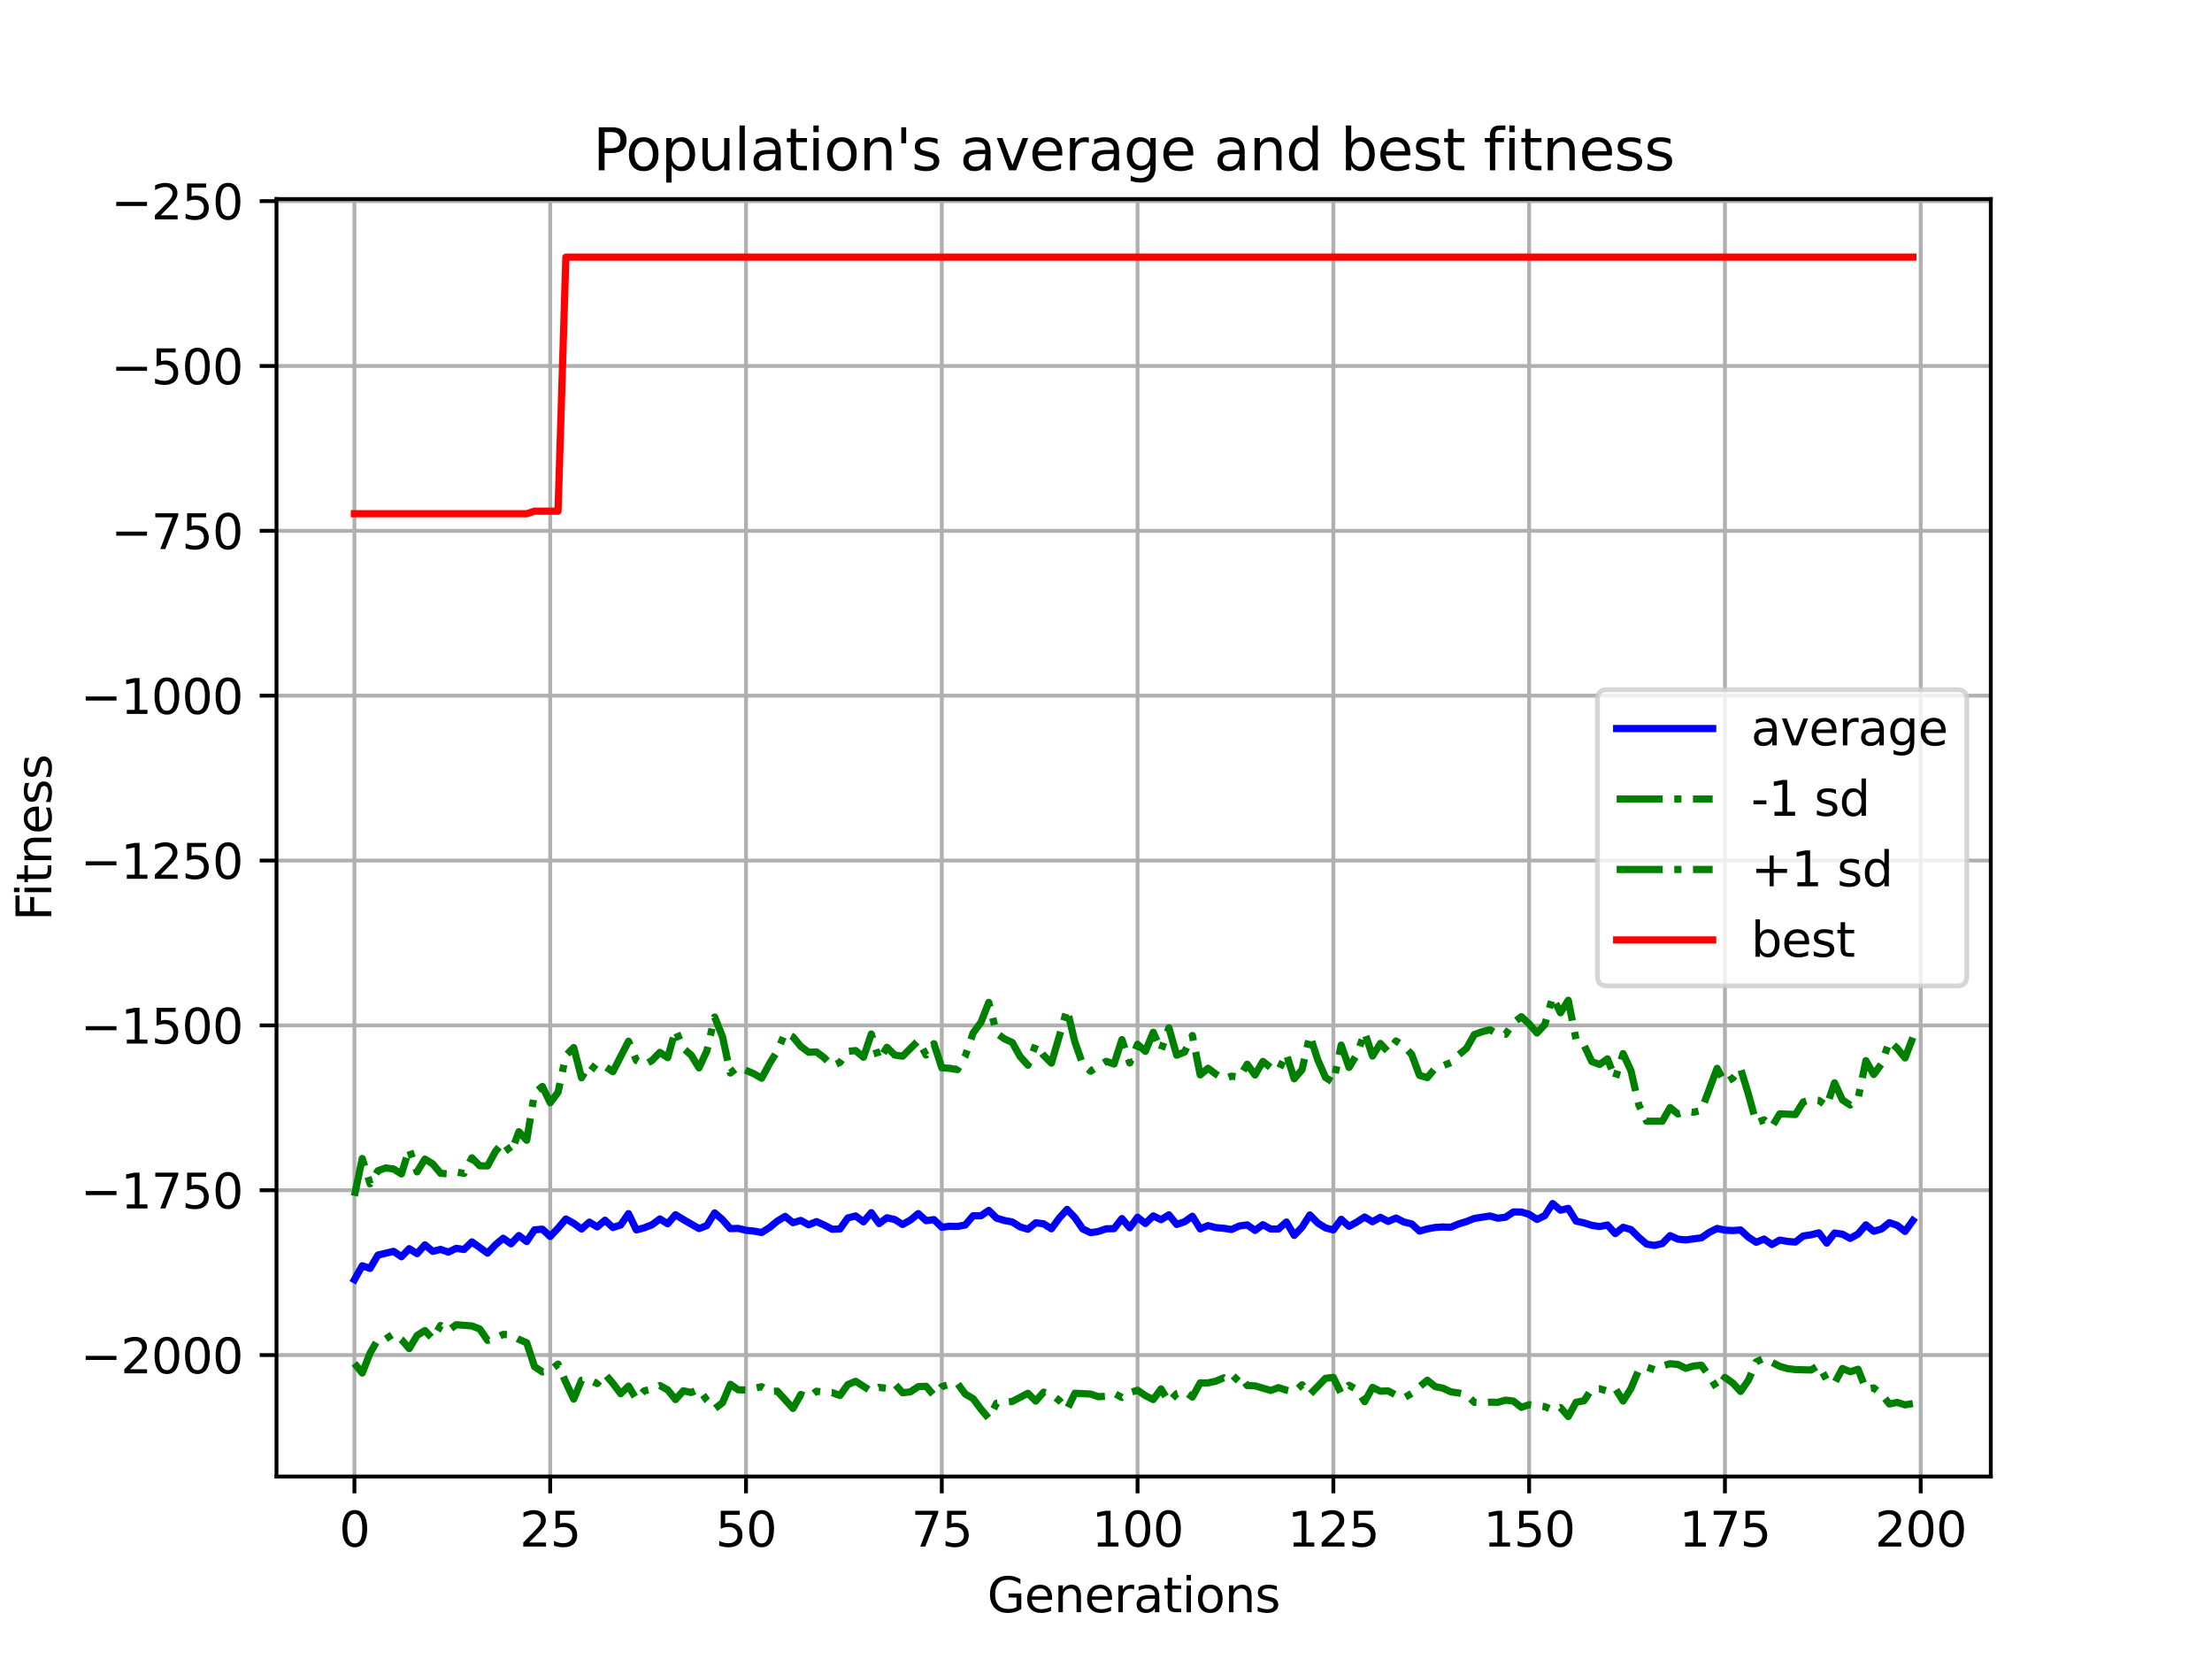 <?xml version="1.0" encoding="utf-8" standalone="no"?>
<!DOCTYPE svg PUBLIC "-//W3C//DTD SVG 1.1//EN"
  "http://www.w3.org/Graphics/SVG/1.1/DTD/svg11.dtd">
<svg xmlns:xlink="http://www.w3.org/1999/xlink" width="460.8pt" height="345.6pt" viewBox="0 0 460.8 345.6" xmlns="http://www.w3.org/2000/svg" version="1.1">
 <defs>
  <style type="text/css">*{stroke-linejoin: round; stroke-linecap: butt}</style>
 </defs>
 <g id="figure_1">
  <g id="patch_1">
   <path d="M 0 345.6 
L 460.8 345.6 
L 460.8 0 
L 0 0 
z
" style="fill: #ffffff"/>
  </g>
  <g id="axes_1">
   <g id="patch_2">
    <path d="M 57.6 307.584 
L 414.72 307.584 
L 414.72 41.472 
L 57.6 41.472 
z
" style="fill: #ffffff"/>
   </g>
   <g id="matplotlib.axis_1">
    <g id="xtick_1">
     <g id="line2d_1">
      <path d="M 73.833 307.584 
L 73.833 41.472 
" clip-path="url(#p71454cac2d)" style="fill: none; stroke: #b0b0b0; stroke-width: 0.8; stroke-linecap: square"/>
     </g>
     <g id="line2d_2">
      <defs>
       <path id="m814b3f5178" d="M 0 0 
L 0 3.5 
" style="stroke: #000000; stroke-width: 0.8"/>
      </defs>
      <g>
       <use xlink:href="#m814b3f5178" x="73.833" y="307.584" style="stroke: #000000; stroke-width: 0.8"/>
      </g>
     </g>
     <g id="text_1">
      <!-- 0 -->
      <g transform="translate(70.651 322.182) scale(0.1 -0.1)">
       <defs>
        <path id="DejaVuSans-30" d="M 2034 4250 
Q 1547 4250 1301 3770 
Q 1056 3291 1056 2328 
Q 1056 1369 1301 889 
Q 1547 409 2034 409 
Q 2525 409 2770 889 
Q 3016 1369 3016 2328 
Q 3016 3291 2770 3770 
Q 2525 4250 2034 4250 
z
M 2034 4750 
Q 2819 4750 3233 4129 
Q 3647 3509 3647 2328 
Q 3647 1150 3233 529 
Q 2819 -91 2034 -91 
Q 1250 -91 836 529 
Q 422 1150 422 2328 
Q 422 3509 836 4129 
Q 1250 4750 2034 4750 
z
" transform="scale(0.016)"/>
       </defs>
       <use xlink:href="#DejaVuSans-30"/>
      </g>
     </g>
    </g>
    <g id="xtick_2">
     <g id="line2d_3">
      <path d="M 114.618 307.584 
L 114.618 41.472 
" clip-path="url(#p71454cac2d)" style="fill: none; stroke: #b0b0b0; stroke-width: 0.8; stroke-linecap: square"/>
     </g>
     <g id="line2d_4">
      <g>
       <use xlink:href="#m814b3f5178" x="114.618" y="307.584" style="stroke: #000000; stroke-width: 0.8"/>
      </g>
     </g>
     <g id="text_2">
      <!-- 25 -->
      <g transform="translate(108.256 322.182) scale(0.1 -0.1)">
       <defs>
        <path id="DejaVuSans-32" d="M 1228 531 
L 3431 531 
L 3431 0 
L 469 0 
L 469 531 
Q 828 903 1448 1529 
Q 2069 2156 2228 2338 
Q 2531 2678 2651 2914 
Q 2772 3150 2772 3378 
Q 2772 3750 2511 3984 
Q 2250 4219 1831 4219 
Q 1534 4219 1204 4116 
Q 875 4013 500 3803 
L 500 4441 
Q 881 4594 1212 4672 
Q 1544 4750 1819 4750 
Q 2544 4750 2975 4387 
Q 3406 4025 3406 3419 
Q 3406 3131 3298 2873 
Q 3191 2616 2906 2266 
Q 2828 2175 2409 1742 
Q 1991 1309 1228 531 
z
" transform="scale(0.016)"/>
        <path id="DejaVuSans-35" d="M 691 4666 
L 3169 4666 
L 3169 4134 
L 1269 4134 
L 1269 2991 
Q 1406 3038 1543 3061 
Q 1681 3084 1819 3084 
Q 2600 3084 3056 2656 
Q 3513 2228 3513 1497 
Q 3513 744 3044 326 
Q 2575 -91 1722 -91 
Q 1428 -91 1123 -41 
Q 819 9 494 109 
L 494 744 
Q 775 591 1075 516 
Q 1375 441 1709 441 
Q 2250 441 2565 725 
Q 2881 1009 2881 1497 
Q 2881 1984 2565 2268 
Q 2250 2553 1709 2553 
Q 1456 2553 1204 2497 
Q 953 2441 691 2322 
L 691 4666 
z
" transform="scale(0.016)"/>
       </defs>
       <use xlink:href="#DejaVuSans-32"/>
       <use xlink:href="#DejaVuSans-35" x="63.623"/>
      </g>
     </g>
    </g>
    <g id="xtick_3">
     <g id="line2d_5">
      <path d="M 155.404 307.584 
L 155.404 41.472 
" clip-path="url(#p71454cac2d)" style="fill: none; stroke: #b0b0b0; stroke-width: 0.8; stroke-linecap: square"/>
     </g>
     <g id="line2d_6">
      <g>
       <use xlink:href="#m814b3f5178" x="155.404" y="307.584" style="stroke: #000000; stroke-width: 0.8"/>
      </g>
     </g>
     <g id="text_3">
      <!-- 50 -->
      <g transform="translate(149.042 322.182) scale(0.1 -0.1)">
       <use xlink:href="#DejaVuSans-35"/>
       <use xlink:href="#DejaVuSans-30" x="63.623"/>
      </g>
     </g>
    </g>
    <g id="xtick_4">
     <g id="line2d_7">
      <path d="M 196.19 307.584 
L 196.19 41.472 
" clip-path="url(#p71454cac2d)" style="fill: none; stroke: #b0b0b0; stroke-width: 0.8; stroke-linecap: square"/>
     </g>
     <g id="line2d_8">
      <g>
       <use xlink:href="#m814b3f5178" x="196.19" y="307.584" style="stroke: #000000; stroke-width: 0.8"/>
      </g>
     </g>
     <g id="text_4">
      <!-- 75 -->
      <g transform="translate(189.827 322.182) scale(0.1 -0.1)">
       <defs>
        <path id="DejaVuSans-37" d="M 525 4666 
L 3525 4666 
L 3525 4397 
L 1831 0 
L 1172 0 
L 2766 4134 
L 525 4134 
L 525 4666 
z
" transform="scale(0.016)"/>
       </defs>
       <use xlink:href="#DejaVuSans-37"/>
       <use xlink:href="#DejaVuSans-35" x="63.623"/>
      </g>
     </g>
    </g>
    <g id="xtick_5">
     <g id="line2d_9">
      <path d="M 236.976 307.584 
L 236.976 41.472 
" clip-path="url(#p71454cac2d)" style="fill: none; stroke: #b0b0b0; stroke-width: 0.8; stroke-linecap: square"/>
     </g>
     <g id="line2d_10">
      <g>
       <use xlink:href="#m814b3f5178" x="236.976" y="307.584" style="stroke: #000000; stroke-width: 0.8"/>
      </g>
     </g>
     <g id="text_5">
      <!-- 100 -->
      <g transform="translate(227.432 322.182) scale(0.1 -0.1)">
       <defs>
        <path id="DejaVuSans-31" d="M 794 531 
L 1825 531 
L 1825 4091 
L 703 3866 
L 703 4441 
L 1819 4666 
L 2450 4666 
L 2450 531 
L 3481 531 
L 3481 0 
L 794 0 
L 794 531 
z
" transform="scale(0.016)"/>
       </defs>
       <use xlink:href="#DejaVuSans-31"/>
       <use xlink:href="#DejaVuSans-30" x="63.623"/>
       <use xlink:href="#DejaVuSans-30" x="127.246"/>
      </g>
     </g>
    </g>
    <g id="xtick_6">
     <g id="line2d_11">
      <path d="M 277.761 307.584 
L 277.761 41.472 
" clip-path="url(#p71454cac2d)" style="fill: none; stroke: #b0b0b0; stroke-width: 0.8; stroke-linecap: square"/>
     </g>
     <g id="line2d_12">
      <g>
       <use xlink:href="#m814b3f5178" x="277.761" y="307.584" style="stroke: #000000; stroke-width: 0.8"/>
      </g>
     </g>
     <g id="text_6">
      <!-- 125 -->
      <g transform="translate(268.218 322.182) scale(0.1 -0.1)">
       <use xlink:href="#DejaVuSans-31"/>
       <use xlink:href="#DejaVuSans-32" x="63.623"/>
       <use xlink:href="#DejaVuSans-35" x="127.246"/>
      </g>
     </g>
    </g>
    <g id="xtick_7">
     <g id="line2d_13">
      <path d="M 318.547 307.584 
L 318.547 41.472 
" clip-path="url(#p71454cac2d)" style="fill: none; stroke: #b0b0b0; stroke-width: 0.8; stroke-linecap: square"/>
     </g>
     <g id="line2d_14">
      <g>
       <use xlink:href="#m814b3f5178" x="318.547" y="307.584" style="stroke: #000000; stroke-width: 0.8"/>
      </g>
     </g>
     <g id="text_7">
      <!-- 150 -->
      <g transform="translate(309.003 322.182) scale(0.1 -0.1)">
       <use xlink:href="#DejaVuSans-31"/>
       <use xlink:href="#DejaVuSans-35" x="63.623"/>
       <use xlink:href="#DejaVuSans-30" x="127.246"/>
      </g>
     </g>
    </g>
    <g id="xtick_8">
     <g id="line2d_15">
      <path d="M 359.333 307.584 
L 359.333 41.472 
" clip-path="url(#p71454cac2d)" style="fill: none; stroke: #b0b0b0; stroke-width: 0.8; stroke-linecap: square"/>
     </g>
     <g id="line2d_16">
      <g>
       <use xlink:href="#m814b3f5178" x="359.333" y="307.584" style="stroke: #000000; stroke-width: 0.8"/>
      </g>
     </g>
     <g id="text_8">
      <!-- 175 -->
      <g transform="translate(349.789 322.182) scale(0.1 -0.1)">
       <use xlink:href="#DejaVuSans-31"/>
       <use xlink:href="#DejaVuSans-37" x="63.623"/>
       <use xlink:href="#DejaVuSans-35" x="127.246"/>
      </g>
     </g>
    </g>
    <g id="xtick_9">
     <g id="line2d_17">
      <path d="M 400.119 307.584 
L 400.119 41.472 
" clip-path="url(#p71454cac2d)" style="fill: none; stroke: #b0b0b0; stroke-width: 0.8; stroke-linecap: square"/>
     </g>
     <g id="line2d_18">
      <g>
       <use xlink:href="#m814b3f5178" x="400.119" y="307.584" style="stroke: #000000; stroke-width: 0.8"/>
      </g>
     </g>
     <g id="text_9">
      <!-- 200 -->
      <g transform="translate(390.575 322.182) scale(0.1 -0.1)">
       <use xlink:href="#DejaVuSans-32"/>
       <use xlink:href="#DejaVuSans-30" x="63.623"/>
       <use xlink:href="#DejaVuSans-30" x="127.246"/>
      </g>
     </g>
    </g>
    <g id="text_10">
     <!-- Generations -->
     <g transform="translate(205.662 335.861) scale(0.1 -0.1)">
      <defs>
       <path id="DejaVuSans-47" d="M 3809 666 
L 3809 1919 
L 2778 1919 
L 2778 2438 
L 4434 2438 
L 4434 434 
Q 4069 175 3628 42 
Q 3188 -91 2688 -91 
Q 1594 -91 976 548 
Q 359 1188 359 2328 
Q 359 3472 976 4111 
Q 1594 4750 2688 4750 
Q 3144 4750 3555 4637 
Q 3966 4525 4313 4306 
L 4313 3634 
Q 3963 3931 3569 4081 
Q 3175 4231 2741 4231 
Q 1884 4231 1454 3753 
Q 1025 3275 1025 2328 
Q 1025 1384 1454 906 
Q 1884 428 2741 428 
Q 3075 428 3337 486 
Q 3600 544 3809 666 
z
" transform="scale(0.016)"/>
       <path id="DejaVuSans-65" d="M 3597 1894 
L 3597 1613 
L 953 1613 
Q 991 1019 1311 708 
Q 1631 397 2203 397 
Q 2534 397 2845 478 
Q 3156 559 3463 722 
L 3463 178 
Q 3153 47 2828 -22 
Q 2503 -91 2169 -91 
Q 1331 -91 842 396 
Q 353 884 353 1716 
Q 353 2575 817 3079 
Q 1281 3584 2069 3584 
Q 2775 3584 3186 3129 
Q 3597 2675 3597 1894 
z
M 3022 2063 
Q 3016 2534 2758 2815 
Q 2500 3097 2075 3097 
Q 1594 3097 1305 2825 
Q 1016 2553 972 2059 
L 3022 2063 
z
" transform="scale(0.016)"/>
       <path id="DejaVuSans-6e" d="M 3513 2113 
L 3513 0 
L 2938 0 
L 2938 2094 
Q 2938 2591 2744 2837 
Q 2550 3084 2163 3084 
Q 1697 3084 1428 2787 
Q 1159 2491 1159 1978 
L 1159 0 
L 581 0 
L 581 3500 
L 1159 3500 
L 1159 2956 
Q 1366 3272 1645 3428 
Q 1925 3584 2291 3584 
Q 2894 3584 3203 3211 
Q 3513 2838 3513 2113 
z
" transform="scale(0.016)"/>
       <path id="DejaVuSans-72" d="M 2631 2963 
Q 2534 3019 2420 3045 
Q 2306 3072 2169 3072 
Q 1681 3072 1420 2755 
Q 1159 2438 1159 1844 
L 1159 0 
L 581 0 
L 581 3500 
L 1159 3500 
L 1159 2956 
Q 1341 3275 1631 3429 
Q 1922 3584 2338 3584 
Q 2397 3584 2469 3576 
Q 2541 3569 2628 3553 
L 2631 2963 
z
" transform="scale(0.016)"/>
       <path id="DejaVuSans-61" d="M 2194 1759 
Q 1497 1759 1228 1600 
Q 959 1441 959 1056 
Q 959 750 1161 570 
Q 1363 391 1709 391 
Q 2188 391 2477 730 
Q 2766 1069 2766 1631 
L 2766 1759 
L 2194 1759 
z
M 3341 1997 
L 3341 0 
L 2766 0 
L 2766 531 
Q 2569 213 2275 61 
Q 1981 -91 1556 -91 
Q 1019 -91 701 211 
Q 384 513 384 1019 
Q 384 1609 779 1909 
Q 1175 2209 1959 2209 
L 2766 2209 
L 2766 2266 
Q 2766 2663 2505 2880 
Q 2244 3097 1772 3097 
Q 1472 3097 1187 3025 
Q 903 2953 641 2809 
L 641 3341 
Q 956 3463 1253 3523 
Q 1550 3584 1831 3584 
Q 2591 3584 2966 3190 
Q 3341 2797 3341 1997 
z
" transform="scale(0.016)"/>
       <path id="DejaVuSans-74" d="M 1172 4494 
L 1172 3500 
L 2356 3500 
L 2356 3053 
L 1172 3053 
L 1172 1153 
Q 1172 725 1289 603 
Q 1406 481 1766 481 
L 2356 481 
L 2356 0 
L 1766 0 
Q 1100 0 847 248 
Q 594 497 594 1153 
L 594 3053 
L 172 3053 
L 172 3500 
L 594 3500 
L 594 4494 
L 1172 4494 
z
" transform="scale(0.016)"/>
       <path id="DejaVuSans-69" d="M 603 3500 
L 1178 3500 
L 1178 0 
L 603 0 
L 603 3500 
z
M 603 4863 
L 1178 4863 
L 1178 4134 
L 603 4134 
L 603 4863 
z
" transform="scale(0.016)"/>
       <path id="DejaVuSans-6f" d="M 1959 3097 
Q 1497 3097 1228 2736 
Q 959 2375 959 1747 
Q 959 1119 1226 758 
Q 1494 397 1959 397 
Q 2419 397 2687 759 
Q 2956 1122 2956 1747 
Q 2956 2369 2687 2733 
Q 2419 3097 1959 3097 
z
M 1959 3584 
Q 2709 3584 3137 3096 
Q 3566 2609 3566 1747 
Q 3566 888 3137 398 
Q 2709 -91 1959 -91 
Q 1206 -91 779 398 
Q 353 888 353 1747 
Q 353 2609 779 3096 
Q 1206 3584 1959 3584 
z
" transform="scale(0.016)"/>
       <path id="DejaVuSans-73" d="M 2834 3397 
L 2834 2853 
Q 2591 2978 2328 3040 
Q 2066 3103 1784 3103 
Q 1356 3103 1142 2972 
Q 928 2841 928 2578 
Q 928 2378 1081 2264 
Q 1234 2150 1697 2047 
L 1894 2003 
Q 2506 1872 2764 1633 
Q 3022 1394 3022 966 
Q 3022 478 2636 193 
Q 2250 -91 1575 -91 
Q 1294 -91 989 -36 
Q 684 19 347 128 
L 347 722 
Q 666 556 975 473 
Q 1284 391 1588 391 
Q 1994 391 2212 530 
Q 2431 669 2431 922 
Q 2431 1156 2273 1281 
Q 2116 1406 1581 1522 
L 1381 1569 
Q 847 1681 609 1914 
Q 372 2147 372 2553 
Q 372 3047 722 3315 
Q 1072 3584 1716 3584 
Q 2034 3584 2315 3537 
Q 2597 3491 2834 3397 
z
" transform="scale(0.016)"/>
      </defs>
      <use xlink:href="#DejaVuSans-47"/>
      <use xlink:href="#DejaVuSans-65" x="77.49"/>
      <use xlink:href="#DejaVuSans-6e" x="139.014"/>
      <use xlink:href="#DejaVuSans-65" x="202.393"/>
      <use xlink:href="#DejaVuSans-72" x="263.916"/>
      <use xlink:href="#DejaVuSans-61" x="305.029"/>
      <use xlink:href="#DejaVuSans-74" x="366.309"/>
      <use xlink:href="#DejaVuSans-69" x="405.518"/>
      <use xlink:href="#DejaVuSans-6f" x="433.301"/>
      <use xlink:href="#DejaVuSans-6e" x="494.482"/>
      <use xlink:href="#DejaVuSans-73" x="557.861"/>
     </g>
    </g>
   </g>
   <g id="matplotlib.axis_2">
    <g id="ytick_1">
     <g id="line2d_19">
      <path d="M 57.6 282.29 
L 414.72 282.29 
" clip-path="url(#p71454cac2d)" style="fill: none; stroke: #b0b0b0; stroke-width: 0.8; stroke-linecap: square"/>
     </g>
     <g id="line2d_20">
      <defs>
       <path id="mc236a558fb" d="M 0 0 
L -3.5 0 
" style="stroke: #000000; stroke-width: 0.8"/>
      </defs>
      <g>
       <use xlink:href="#mc236a558fb" x="57.6" y="282.29" style="stroke: #000000; stroke-width: 0.8"/>
      </g>
     </g>
     <g id="text_11">
      <!-- −2000 -->
      <g transform="translate(16.77 286.089) scale(0.1 -0.1)">
       <defs>
        <path id="DejaVuSans-2212" d="M 678 2272 
L 4684 2272 
L 4684 1741 
L 678 1741 
L 678 2272 
z
" transform="scale(0.016)"/>
       </defs>
       <use xlink:href="#DejaVuSans-2212"/>
       <use xlink:href="#DejaVuSans-32" x="83.789"/>
       <use xlink:href="#DejaVuSans-30" x="147.412"/>
       <use xlink:href="#DejaVuSans-30" x="211.035"/>
       <use xlink:href="#DejaVuSans-30" x="274.658"/>
      </g>
     </g>
    </g>
    <g id="ytick_2">
     <g id="line2d_21">
      <path d="M 57.6 247.948 
L 414.72 247.948 
" clip-path="url(#p71454cac2d)" style="fill: none; stroke: #b0b0b0; stroke-width: 0.8; stroke-linecap: square"/>
     </g>
     <g id="line2d_22">
      <g>
       <use xlink:href="#mc236a558fb" x="57.6" y="247.948" style="stroke: #000000; stroke-width: 0.8"/>
      </g>
     </g>
     <g id="text_12">
      <!-- −1750 -->
      <g transform="translate(16.77 251.747) scale(0.1 -0.1)">
       <use xlink:href="#DejaVuSans-2212"/>
       <use xlink:href="#DejaVuSans-31" x="83.789"/>
       <use xlink:href="#DejaVuSans-37" x="147.412"/>
       <use xlink:href="#DejaVuSans-35" x="211.035"/>
       <use xlink:href="#DejaVuSans-30" x="274.658"/>
      </g>
     </g>
    </g>
    <g id="ytick_3">
     <g id="line2d_23">
      <path d="M 57.6 213.606 
L 414.72 213.606 
" clip-path="url(#p71454cac2d)" style="fill: none; stroke: #b0b0b0; stroke-width: 0.8; stroke-linecap: square"/>
     </g>
     <g id="line2d_24">
      <g>
       <use xlink:href="#mc236a558fb" x="57.6" y="213.606" style="stroke: #000000; stroke-width: 0.8"/>
      </g>
     </g>
     <g id="text_13">
      <!-- −1500 -->
      <g transform="translate(16.77 217.405) scale(0.1 -0.1)">
       <use xlink:href="#DejaVuSans-2212"/>
       <use xlink:href="#DejaVuSans-31" x="83.789"/>
       <use xlink:href="#DejaVuSans-35" x="147.412"/>
       <use xlink:href="#DejaVuSans-30" x="211.035"/>
       <use xlink:href="#DejaVuSans-30" x="274.658"/>
      </g>
     </g>
    </g>
    <g id="ytick_4">
     <g id="line2d_25">
      <path d="M 57.6 179.264 
L 414.72 179.264 
" clip-path="url(#p71454cac2d)" style="fill: none; stroke: #b0b0b0; stroke-width: 0.8; stroke-linecap: square"/>
     </g>
     <g id="line2d_26">
      <g>
       <use xlink:href="#mc236a558fb" x="57.6" y="179.264" style="stroke: #000000; stroke-width: 0.8"/>
      </g>
     </g>
     <g id="text_14">
      <!-- −1250 -->
      <g transform="translate(16.77 183.063) scale(0.1 -0.1)">
       <use xlink:href="#DejaVuSans-2212"/>
       <use xlink:href="#DejaVuSans-31" x="83.789"/>
       <use xlink:href="#DejaVuSans-32" x="147.412"/>
       <use xlink:href="#DejaVuSans-35" x="211.035"/>
       <use xlink:href="#DejaVuSans-30" x="274.658"/>
      </g>
     </g>
    </g>
    <g id="ytick_5">
     <g id="line2d_27">
      <path d="M 57.6 144.922 
L 414.72 144.922 
" clip-path="url(#p71454cac2d)" style="fill: none; stroke: #b0b0b0; stroke-width: 0.8; stroke-linecap: square"/>
     </g>
     <g id="line2d_28">
      <g>
       <use xlink:href="#mc236a558fb" x="57.6" y="144.922" style="stroke: #000000; stroke-width: 0.8"/>
      </g>
     </g>
     <g id="text_15">
      <!-- −1000 -->
      <g transform="translate(16.77 148.721) scale(0.1 -0.1)">
       <use xlink:href="#DejaVuSans-2212"/>
       <use xlink:href="#DejaVuSans-31" x="83.789"/>
       <use xlink:href="#DejaVuSans-30" x="147.412"/>
       <use xlink:href="#DejaVuSans-30" x="211.035"/>
       <use xlink:href="#DejaVuSans-30" x="274.658"/>
      </g>
     </g>
    </g>
    <g id="ytick_6">
     <g id="line2d_29">
      <path d="M 57.6 110.58 
L 414.72 110.58 
" clip-path="url(#p71454cac2d)" style="fill: none; stroke: #b0b0b0; stroke-width: 0.8; stroke-linecap: square"/>
     </g>
     <g id="line2d_30">
      <g>
       <use xlink:href="#mc236a558fb" x="57.6" y="110.58" style="stroke: #000000; stroke-width: 0.8"/>
      </g>
     </g>
     <g id="text_16">
      <!-- −750 -->
      <g transform="translate(23.133 114.379) scale(0.1 -0.1)">
       <use xlink:href="#DejaVuSans-2212"/>
       <use xlink:href="#DejaVuSans-37" x="83.789"/>
       <use xlink:href="#DejaVuSans-35" x="147.412"/>
       <use xlink:href="#DejaVuSans-30" x="211.035"/>
      </g>
     </g>
    </g>
    <g id="ytick_7">
     <g id="line2d_31">
      <path d="M 57.6 76.238 
L 414.72 76.238 
" clip-path="url(#p71454cac2d)" style="fill: none; stroke: #b0b0b0; stroke-width: 0.8; stroke-linecap: square"/>
     </g>
     <g id="line2d_32">
      <g>
       <use xlink:href="#mc236a558fb" x="57.6" y="76.238" style="stroke: #000000; stroke-width: 0.8"/>
      </g>
     </g>
     <g id="text_17">
      <!-- −500 -->
      <g transform="translate(23.133 80.037) scale(0.1 -0.1)">
       <use xlink:href="#DejaVuSans-2212"/>
       <use xlink:href="#DejaVuSans-35" x="83.789"/>
       <use xlink:href="#DejaVuSans-30" x="147.412"/>
       <use xlink:href="#DejaVuSans-30" x="211.035"/>
      </g>
     </g>
    </g>
    <g id="ytick_8">
     <g id="line2d_33">
      <path d="M 57.6 41.896 
L 414.72 41.896 
" clip-path="url(#p71454cac2d)" style="fill: none; stroke: #b0b0b0; stroke-width: 0.8; stroke-linecap: square"/>
     </g>
     <g id="line2d_34">
      <g>
       <use xlink:href="#mc236a558fb" x="57.6" y="41.896" style="stroke: #000000; stroke-width: 0.8"/>
      </g>
     </g>
     <g id="text_18">
      <!-- −250 -->
      <g transform="translate(23.133 45.695) scale(0.1 -0.1)">
       <use xlink:href="#DejaVuSans-2212"/>
       <use xlink:href="#DejaVuSans-32" x="83.789"/>
       <use xlink:href="#DejaVuSans-35" x="147.412"/>
       <use xlink:href="#DejaVuSans-30" x="211.035"/>
      </g>
     </g>
    </g>
    <g id="text_19">
     <!-- Fitness -->
     <g transform="translate(10.691 191.845) rotate(-90) scale(0.1 -0.1)">
      <defs>
       <path id="DejaVuSans-46" d="M 628 4666 
L 3309 4666 
L 3309 4134 
L 1259 4134 
L 1259 2759 
L 3109 2759 
L 3109 2228 
L 1259 2228 
L 1259 0 
L 628 0 
L 628 4666 
z
" transform="scale(0.016)"/>
      </defs>
      <use xlink:href="#DejaVuSans-46"/>
      <use xlink:href="#DejaVuSans-69" x="50.27"/>
      <use xlink:href="#DejaVuSans-74" x="78.053"/>
      <use xlink:href="#DejaVuSans-6e" x="117.262"/>
      <use xlink:href="#DejaVuSans-65" x="180.641"/>
      <use xlink:href="#DejaVuSans-73" x="242.164"/>
      <use xlink:href="#DejaVuSans-73" x="294.264"/>
     </g>
    </g>
   </g>
   <g id="line2d_35">
    <path d="M 73.833 266.575 
L 75.464 263.685 
L 77.096 264.234 
L 78.727 261.454 
L 81.99 260.678 
L 83.621 261.798 
L 85.253 260.121 
L 86.884 261.161 
L 88.516 259.318 
L 90.147 260.681 
L 91.778 260.272 
L 93.41 260.838 
L 95.041 260.051 
L 96.673 260.294 
L 98.304 258.705 
L 101.567 261.051 
L 103.198 259.33 
L 104.83 257.945 
L 106.461 259.111 
L 108.093 257.384 
L 109.724 258.63 
L 111.356 256.196 
L 112.987 256.063 
L 114.618 257.586 
L 116.25 255.858 
L 117.881 253.936 
L 119.513 254.842 
L 121.144 256.031 
L 122.776 254.59 
L 124.407 255.586 
L 126.038 254.197 
L 127.67 255.713 
L 129.301 255.183 
L 130.933 252.821 
L 132.564 256.208 
L 134.196 255.78 
L 135.827 255.145 
L 137.458 253.926 
L 139.09 254.932 
L 140.721 253.048 
L 142.353 254.059 
L 145.616 255.933 
L 147.247 255.304 
L 148.879 252.667 
L 150.51 254.091 
L 152.141 255.95 
L 153.773 255.897 
L 155.404 256.292 
L 157.036 256.457 
L 158.667 256.748 
L 160.299 255.729 
L 161.93 254.379 
L 163.561 253.404 
L 165.193 254.707 
L 166.824 254.239 
L 168.456 255.157 
L 170.087 254.475 
L 171.719 255.207 
L 173.35 256.077 
L 174.981 256.014 
L 176.613 253.726 
L 178.244 253.302 
L 179.876 254.53 
L 181.507 252.622 
L 183.139 254.894 
L 184.77 253.686 
L 186.401 254.049 
L 188.033 255.083 
L 189.664 254.152 
L 191.296 252.812 
L 192.927 254.289 
L 194.559 254.065 
L 196.19 255.659 
L 197.821 255.458 
L 199.453 255.5 
L 201.084 255.184 
L 202.716 253.269 
L 204.347 253.264 
L 205.979 252.15 
L 207.61 253.77 
L 209.241 254.252 
L 210.873 254.553 
L 212.504 255.589 
L 214.136 256.075 
L 215.767 254.73 
L 217.399 254.935 
L 219.03 255.981 
L 220.661 253.747 
L 222.293 251.936 
L 223.924 253.66 
L 225.556 256.012 
L 227.187 256.78 
L 228.819 256.537 
L 230.45 255.977 
L 232.081 255.949 
L 233.713 253.846 
L 235.344 255.772 
L 236.976 253.573 
L 238.607 254.88 
L 240.239 253.296 
L 241.87 254.084 
L 243.501 253.081 
L 245.133 255.072 
L 246.764 254.518 
L 248.396 253.366 
L 250.027 256 
L 251.659 255.308 
L 253.29 255.739 
L 254.921 255.871 
L 256.553 256.127 
L 258.184 255.394 
L 259.816 255.165 
L 261.447 256.318 
L 263.079 255.126 
L 264.71 256.028 
L 266.341 256.015 
L 267.973 254.563 
L 269.604 257.349 
L 271.236 255.653 
L 272.867 253.092 
L 274.499 254.77 
L 276.13 255.79 
L 277.761 256.22 
L 279.393 254.006 
L 281.024 255.472 
L 282.656 254.576 
L 284.287 253.524 
L 285.919 254.511 
L 287.55 253.593 
L 289.181 254.443 
L 290.813 253.739 
L 292.444 254.568 
L 294.076 254.959 
L 295.707 256.457 
L 297.339 256.004 
L 298.97 255.698 
L 300.601 255.599 
L 302.233 255.654 
L 303.864 254.964 
L 305.496 254.472 
L 307.127 253.823 
L 310.39 253.305 
L 312.021 253.774 
L 313.653 253.563 
L 315.284 252.469 
L 316.916 252.48 
L 318.547 252.964 
L 320.179 254.03 
L 321.81 253.233 
L 323.441 250.715 
L 325.073 252.1 
L 326.704 251.728 
L 328.336 254.379 
L 329.967 254.744 
L 331.599 255.261 
L 333.23 255.522 
L 334.862 255.184 
L 336.493 256.982 
L 338.124 255.67 
L 339.756 256.145 
L 341.387 257.761 
L 343.019 259.17 
L 344.65 259.439 
L 346.282 259.062 
L 347.913 257.403 
L 349.544 258.146 
L 351.176 258.291 
L 354.439 257.859 
L 356.07 256.735 
L 357.702 255.909 
L 359.333 256.261 
L 360.964 256.35 
L 362.596 256.222 
L 364.227 257.731 
L 365.859 258.789 
L 367.49 258.114 
L 369.122 259.263 
L 370.753 258.333 
L 372.384 258.606 
L 374.016 258.744 
L 375.647 257.472 
L 377.279 257.231 
L 378.91 256.823 
L 380.542 258.96 
L 382.173 256.856 
L 383.804 257.105 
L 385.436 257.981 
L 387.067 257.06 
L 388.699 255.157 
L 390.33 256.49 
L 391.962 256.014 
L 393.593 254.699 
L 395.224 255.267 
L 396.856 256.523 
L 398.487 254.263 
L 398.487 254.263 
" clip-path="url(#p71454cac2d)" style="fill: none; stroke: #0000ff; stroke-width: 1.5; stroke-linecap: square"/>
   </g>
   <g id="line2d_36">
    <path d="M 73.833 284.023 
L 75.464 286.031 
L 77.096 281.864 
L 78.727 279.023 
L 80.358 278.929 
L 81.99 277.833 
L 83.621 279.044 
L 85.253 280.934 
L 86.884 278.194 
L 88.516 277.176 
L 90.147 278.904 
L 91.778 276.117 
L 93.41 277.139 
L 95.041 275.961 
L 98.304 276.218 
L 99.936 276.849 
L 101.567 279.222 
L 103.198 278.777 
L 104.83 277.982 
L 106.461 278.065 
L 108.093 279.012 
L 109.724 279.727 
L 111.356 284.703 
L 112.987 285.8 
L 114.618 285.451 
L 116.25 284.17 
L 117.881 287.99 
L 119.513 291.46 
L 121.144 287.537 
L 122.776 287.476 
L 124.407 288.215 
L 126.038 286.244 
L 127.67 288.167 
L 129.301 290.333 
L 130.933 288.739 
L 132.564 291.5 
L 134.196 289.741 
L 135.827 289.373 
L 137.458 288.628 
L 139.09 289.529 
L 140.721 291.553 
L 142.353 289.725 
L 143.984 290.088 
L 145.616 289.406 
L 147.247 291.681 
L 148.879 293.472 
L 150.51 292.215 
L 152.141 288.368 
L 153.773 289.515 
L 155.404 289.57 
L 158.667 288.875 
L 160.299 289.882 
L 161.93 289.799 
L 165.193 293.401 
L 166.824 290.498 
L 168.456 291.106 
L 170.087 289.817 
L 171.719 290.051 
L 173.35 290.106 
L 174.981 290.708 
L 176.613 288.434 
L 178.244 287.746 
L 181.507 289.841 
L 183.139 289.022 
L 184.77 289.206 
L 186.401 288.307 
L 188.033 290.141 
L 189.664 289.941 
L 191.296 288.858 
L 192.927 288.792 
L 194.559 290.708 
L 196.19 288.871 
L 197.821 288.367 
L 199.453 288.178 
L 201.084 290.403 
L 202.716 291.352 
L 204.347 293.545 
L 205.979 295.488 
L 207.61 292.303 
L 210.873 291.948 
L 214.136 290.244 
L 215.767 291.873 
L 217.399 290.015 
L 219.03 290.488 
L 220.661 291.735 
L 222.293 293.611 
L 223.924 290.231 
L 227.187 290.404 
L 228.819 290.963 
L 230.45 290.866 
L 232.081 290.242 
L 233.713 291.121 
L 235.344 290.107 
L 236.976 289.611 
L 238.607 290.738 
L 240.239 291.557 
L 241.87 289.338 
L 243.501 292.046 
L 245.133 290.325 
L 246.764 289.874 
L 248.396 291.027 
L 250.027 288.073 
L 251.659 288.08 
L 253.29 287.722 
L 254.921 287.027 
L 256.553 288.073 
L 258.184 286.375 
L 259.816 288.633 
L 261.447 288.695 
L 264.71 289.658 
L 266.341 289.062 
L 267.973 289.591 
L 269.604 289.958 
L 271.236 288.475 
L 272.867 290.496 
L 276.13 287.125 
L 277.761 286.939 
L 279.393 290.306 
L 281.024 288.574 
L 282.656 289.483 
L 284.287 291.99 
L 285.919 289.019 
L 287.55 289.814 
L 289.181 289.75 
L 290.813 290.624 
L 292.444 291.233 
L 294.076 290.265 
L 297.339 287.52 
L 298.97 288.856 
L 300.601 289.189 
L 302.233 289.948 
L 303.864 290.179 
L 305.496 290.539 
L 307.127 292.136 
L 308.759 292.216 
L 310.39 292.101 
L 312.021 292.123 
L 313.653 291.671 
L 315.284 291.877 
L 316.916 293.172 
L 318.547 292.634 
L 321.81 293.029 
L 323.441 293.732 
L 325.073 293.214 
L 326.704 295.084 
L 328.336 292.114 
L 329.967 291.812 
L 331.599 289.38 
L 333.23 289.302 
L 334.862 289.792 
L 336.493 289.249 
L 338.124 291.866 
L 339.756 289.245 
L 341.387 285.371 
L 343.019 284.767 
L 344.65 285.338 
L 346.282 284.55 
L 347.913 284.086 
L 349.544 284.235 
L 351.176 285.047 
L 352.807 284.557 
L 354.439 284.404 
L 356.07 286.666 
L 357.702 289.268 
L 359.333 286.943 
L 360.964 288.098 
L 362.596 289.863 
L 364.227 287.517 
L 365.859 283.687 
L 367.49 282.946 
L 370.753 284.638 
L 372.384 285.107 
L 374.016 285.311 
L 377.279 285.397 
L 378.91 284.415 
L 380.542 287.517 
L 382.173 288.147 
L 383.804 285.076 
L 385.436 285.754 
L 387.067 285.235 
L 388.699 289.362 
L 390.33 289.135 
L 391.962 290.427 
L 393.593 292.476 
L 395.224 292.146 
L 396.856 292.661 
L 398.487 292.379 
L 398.487 292.379 
" clip-path="url(#p71454cac2d)" style="fill: none; stroke-dasharray: 9.6,2.4,1.5,2.4; stroke-dashoffset: 0; stroke: #008000; stroke-width: 1.5"/>
   </g>
   <g id="line2d_37">
    <path d="M 73.833 249.127 
L 75.464 241.338 
L 77.096 246.605 
L 78.727 243.884 
L 80.358 243.3 
L 81.99 243.522 
L 83.621 244.553 
L 85.253 239.307 
L 86.884 244.129 
L 88.516 241.46 
L 90.147 242.458 
L 91.778 244.427 
L 93.41 244.537 
L 95.041 244.142 
L 96.673 244.45 
L 98.304 241.193 
L 99.936 242.853 
L 101.567 242.879 
L 103.198 239.882 
L 104.83 237.908 
L 106.461 240.157 
L 108.093 235.755 
L 109.724 237.533 
L 111.356 227.689 
L 112.987 226.327 
L 114.618 229.72 
L 116.25 227.546 
L 117.881 219.882 
L 119.513 218.224 
L 121.144 224.524 
L 122.776 221.705 
L 124.407 222.957 
L 126.038 222.149 
L 127.67 223.258 
L 130.933 216.904 
L 132.564 220.916 
L 134.196 221.819 
L 135.827 220.916 
L 137.458 219.225 
L 139.09 220.335 
L 140.721 214.543 
L 142.353 218.393 
L 143.984 219.791 
L 145.616 222.46 
L 147.247 218.927 
L 148.879 211.862 
L 150.51 215.967 
L 152.141 223.532 
L 153.773 222.278 
L 157.036 223.676 
L 158.667 224.621 
L 160.299 221.576 
L 161.93 218.96 
L 163.561 215.162 
L 165.193 216.014 
L 166.824 217.979 
L 168.456 219.208 
L 170.087 219.133 
L 171.719 220.362 
L 173.35 222.048 
L 174.981 221.32 
L 176.613 219.017 
L 178.244 218.858 
L 179.876 220.246 
L 181.507 215.402 
L 183.139 220.767 
L 184.77 218.165 
L 186.401 219.791 
L 188.033 220.025 
L 191.296 216.766 
L 192.927 219.786 
L 194.559 217.422 
L 196.19 222.448 
L 197.821 222.548 
L 199.453 222.821 
L 201.084 219.965 
L 202.716 215.187 
L 204.347 212.983 
L 205.979 208.811 
L 207.61 215.236 
L 209.241 216.416 
L 210.873 217.158 
L 212.504 220.09 
L 214.136 221.906 
L 215.767 217.588 
L 217.399 219.855 
L 219.03 221.474 
L 222.293 210.261 
L 223.924 217.088 
L 225.556 221.718 
L 227.187 223.156 
L 230.45 221.088 
L 232.081 221.656 
L 233.713 216.571 
L 235.344 221.436 
L 236.976 217.535 
L 238.607 219.022 
L 240.239 215.034 
L 241.87 218.829 
L 243.501 214.116 
L 245.133 219.819 
L 246.764 219.163 
L 248.396 215.706 
L 250.027 223.927 
L 251.659 222.536 
L 253.29 223.757 
L 254.921 224.716 
L 256.553 224.181 
L 258.184 224.413 
L 259.816 221.697 
L 261.447 223.942 
L 263.079 221.112 
L 264.71 222.398 
L 266.341 222.968 
L 267.973 219.536 
L 269.604 224.74 
L 271.236 222.832 
L 272.867 215.688 
L 274.499 220.747 
L 276.13 224.455 
L 277.761 225.501 
L 279.393 217.706 
L 281.024 222.371 
L 282.656 219.669 
L 284.287 215.058 
L 285.919 220.004 
L 287.55 217.371 
L 289.181 219.136 
L 290.813 216.854 
L 292.444 217.904 
L 294.076 219.652 
L 295.707 224.016 
L 297.339 224.488 
L 298.97 222.54 
L 300.601 222.009 
L 302.233 221.36 
L 303.864 219.749 
L 305.496 218.405 
L 307.127 215.511 
L 308.759 214.928 
L 310.39 214.509 
L 312.021 215.425 
L 313.653 215.456 
L 315.284 213.06 
L 316.916 211.789 
L 318.547 213.293 
L 320.179 215.198 
L 321.81 213.438 
L 323.441 207.697 
L 325.073 210.986 
L 326.704 208.371 
L 328.336 216.643 
L 329.967 217.675 
L 331.599 221.142 
L 333.23 221.742 
L 334.862 220.577 
L 336.493 224.715 
L 338.124 219.475 
L 339.756 223.044 
L 341.387 230.151 
L 343.019 233.572 
L 346.282 233.574 
L 347.913 230.72 
L 349.544 232.057 
L 351.176 231.535 
L 352.807 231.703 
L 354.439 231.313 
L 357.702 222.551 
L 359.333 225.579 
L 360.964 224.602 
L 362.596 222.581 
L 364.227 227.945 
L 365.859 233.891 
L 367.49 233.283 
L 369.122 234.736 
L 370.753 232.029 
L 374.016 232.178 
L 375.647 229.559 
L 377.279 229.064 
L 378.91 229.23 
L 380.542 230.403 
L 382.173 225.565 
L 383.804 229.134 
L 385.436 230.208 
L 387.067 228.884 
L 388.699 220.951 
L 390.33 223.844 
L 391.962 221.602 
L 393.593 216.922 
L 395.224 218.389 
L 396.856 220.386 
L 398.487 216.146 
L 398.487 216.146 
" clip-path="url(#p71454cac2d)" style="fill: none; stroke-dasharray: 9.6,2.4,1.5,2.4; stroke-dashoffset: 0; stroke: #008000; stroke-width: 1.5"/>
   </g>
   <g id="line2d_38">
    <path d="M 73.833 107.018 
L 109.724 107.018 
L 111.356 106.485 
L 116.25 106.485 
L 117.881 53.568 
L 398.487 53.568 
L 398.487 53.568 
" clip-path="url(#p71454cac2d)" style="fill: none; stroke: #ff0000; stroke-width: 1.5; stroke-linecap: square"/>
   </g>
   <g id="patch_3">
    <path d="M 57.6 307.584 
L 57.6 41.472 
" style="fill: none; stroke: #000000; stroke-width: 0.8; stroke-linejoin: miter; stroke-linecap: square"/>
   </g>
   <g id="patch_4">
    <path d="M 414.72 307.584 
L 414.72 41.472 
" style="fill: none; stroke: #000000; stroke-width: 0.8; stroke-linejoin: miter; stroke-linecap: square"/>
   </g>
   <g id="patch_5">
    <path d="M 57.6 307.584 
L 414.72 307.584 
" style="fill: none; stroke: #000000; stroke-width: 0.8; stroke-linejoin: miter; stroke-linecap: square"/>
   </g>
   <g id="patch_6">
    <path d="M 57.6 41.472 
L 414.72 41.472 
" style="fill: none; stroke: #000000; stroke-width: 0.8; stroke-linejoin: miter; stroke-linecap: square"/>
   </g>
   <g id="text_20">
    <!-- Population's average and best fitness -->
    <g transform="translate(123.53 35.472) scale(0.12 -0.12)">
     <defs>
      <path id="DejaVuSans-50" d="M 1259 4147 
L 1259 2394 
L 2053 2394 
Q 2494 2394 2734 2622 
Q 2975 2850 2975 3272 
Q 2975 3691 2734 3919 
Q 2494 4147 2053 4147 
L 1259 4147 
z
M 628 4666 
L 2053 4666 
Q 2838 4666 3239 4311 
Q 3641 3956 3641 3272 
Q 3641 2581 3239 2228 
Q 2838 1875 2053 1875 
L 1259 1875 
L 1259 0 
L 628 0 
L 628 4666 
z
" transform="scale(0.016)"/>
      <path id="DejaVuSans-70" d="M 1159 525 
L 1159 -1331 
L 581 -1331 
L 581 3500 
L 1159 3500 
L 1159 2969 
Q 1341 3281 1617 3432 
Q 1894 3584 2278 3584 
Q 2916 3584 3314 3078 
Q 3713 2572 3713 1747 
Q 3713 922 3314 415 
Q 2916 -91 2278 -91 
Q 1894 -91 1617 61 
Q 1341 213 1159 525 
z
M 3116 1747 
Q 3116 2381 2855 2742 
Q 2594 3103 2138 3103 
Q 1681 3103 1420 2742 
Q 1159 2381 1159 1747 
Q 1159 1113 1420 752 
Q 1681 391 2138 391 
Q 2594 391 2855 752 
Q 3116 1113 3116 1747 
z
" transform="scale(0.016)"/>
      <path id="DejaVuSans-75" d="M 544 1381 
L 544 3500 
L 1119 3500 
L 1119 1403 
Q 1119 906 1312 657 
Q 1506 409 1894 409 
Q 2359 409 2629 706 
Q 2900 1003 2900 1516 
L 2900 3500 
L 3475 3500 
L 3475 0 
L 2900 0 
L 2900 538 
Q 2691 219 2414 64 
Q 2138 -91 1772 -91 
Q 1169 -91 856 284 
Q 544 659 544 1381 
z
M 1991 3584 
L 1991 3584 
z
" transform="scale(0.016)"/>
      <path id="DejaVuSans-6c" d="M 603 4863 
L 1178 4863 
L 1178 0 
L 603 0 
L 603 4863 
z
" transform="scale(0.016)"/>
      <path id="DejaVuSans-27" d="M 1147 4666 
L 1147 2931 
L 616 2931 
L 616 4666 
L 1147 4666 
z
" transform="scale(0.016)"/>
      <path id="DejaVuSans-20" transform="scale(0.016)"/>
      <path id="DejaVuSans-76" d="M 191 3500 
L 800 3500 
L 1894 563 
L 2988 3500 
L 3597 3500 
L 2284 0 
L 1503 0 
L 191 3500 
z
" transform="scale(0.016)"/>
      <path id="DejaVuSans-67" d="M 2906 1791 
Q 2906 2416 2648 2759 
Q 2391 3103 1925 3103 
Q 1463 3103 1205 2759 
Q 947 2416 947 1791 
Q 947 1169 1205 825 
Q 1463 481 1925 481 
Q 2391 481 2648 825 
Q 2906 1169 2906 1791 
z
M 3481 434 
Q 3481 -459 3084 -895 
Q 2688 -1331 1869 -1331 
Q 1566 -1331 1297 -1286 
Q 1028 -1241 775 -1147 
L 775 -588 
Q 1028 -725 1275 -790 
Q 1522 -856 1778 -856 
Q 2344 -856 2625 -561 
Q 2906 -266 2906 331 
L 2906 616 
Q 2728 306 2450 153 
Q 2172 0 1784 0 
Q 1141 0 747 490 
Q 353 981 353 1791 
Q 353 2603 747 3093 
Q 1141 3584 1784 3584 
Q 2172 3584 2450 3431 
Q 2728 3278 2906 2969 
L 2906 3500 
L 3481 3500 
L 3481 434 
z
" transform="scale(0.016)"/>
      <path id="DejaVuSans-64" d="M 2906 2969 
L 2906 4863 
L 3481 4863 
L 3481 0 
L 2906 0 
L 2906 525 
Q 2725 213 2448 61 
Q 2172 -91 1784 -91 
Q 1150 -91 751 415 
Q 353 922 353 1747 
Q 353 2572 751 3078 
Q 1150 3584 1784 3584 
Q 2172 3584 2448 3432 
Q 2725 3281 2906 2969 
z
M 947 1747 
Q 947 1113 1208 752 
Q 1469 391 1925 391 
Q 2381 391 2643 752 
Q 2906 1113 2906 1747 
Q 2906 2381 2643 2742 
Q 2381 3103 1925 3103 
Q 1469 3103 1208 2742 
Q 947 2381 947 1747 
z
" transform="scale(0.016)"/>
      <path id="DejaVuSans-62" d="M 3116 1747 
Q 3116 2381 2855 2742 
Q 2594 3103 2138 3103 
Q 1681 3103 1420 2742 
Q 1159 2381 1159 1747 
Q 1159 1113 1420 752 
Q 1681 391 2138 391 
Q 2594 391 2855 752 
Q 3116 1113 3116 1747 
z
M 1159 2969 
Q 1341 3281 1617 3432 
Q 1894 3584 2278 3584 
Q 2916 3584 3314 3078 
Q 3713 2572 3713 1747 
Q 3713 922 3314 415 
Q 2916 -91 2278 -91 
Q 1894 -91 1617 61 
Q 1341 213 1159 525 
L 1159 0 
L 581 0 
L 581 4863 
L 1159 4863 
L 1159 2969 
z
" transform="scale(0.016)"/>
      <path id="DejaVuSans-66" d="M 2375 4863 
L 2375 4384 
L 1825 4384 
Q 1516 4384 1395 4259 
Q 1275 4134 1275 3809 
L 1275 3500 
L 2222 3500 
L 2222 3053 
L 1275 3053 
L 1275 0 
L 697 0 
L 697 3053 
L 147 3053 
L 147 3500 
L 697 3500 
L 697 3744 
Q 697 4328 969 4595 
Q 1241 4863 1831 4863 
L 2375 4863 
z
" transform="scale(0.016)"/>
     </defs>
     <use xlink:href="#DejaVuSans-50"/>
     <use xlink:href="#DejaVuSans-6f" x="56.678"/>
     <use xlink:href="#DejaVuSans-70" x="117.859"/>
     <use xlink:href="#DejaVuSans-75" x="181.336"/>
     <use xlink:href="#DejaVuSans-6c" x="244.715"/>
     <use xlink:href="#DejaVuSans-61" x="272.498"/>
     <use xlink:href="#DejaVuSans-74" x="333.777"/>
     <use xlink:href="#DejaVuSans-69" x="372.986"/>
     <use xlink:href="#DejaVuSans-6f" x="400.77"/>
     <use xlink:href="#DejaVuSans-6e" x="461.951"/>
     <use xlink:href="#DejaVuSans-27" x="525.33"/>
     <use xlink:href="#DejaVuSans-73" x="552.82"/>
     <use xlink:href="#DejaVuSans-20" x="604.92"/>
     <use xlink:href="#DejaVuSans-61" x="636.707"/>
     <use xlink:href="#DejaVuSans-76" x="697.986"/>
     <use xlink:href="#DejaVuSans-65" x="757.166"/>
     <use xlink:href="#DejaVuSans-72" x="818.689"/>
     <use xlink:href="#DejaVuSans-61" x="859.803"/>
     <use xlink:href="#DejaVuSans-67" x="921.082"/>
     <use xlink:href="#DejaVuSans-65" x="984.559"/>
     <use xlink:href="#DejaVuSans-20" x="1046.082"/>
     <use xlink:href="#DejaVuSans-61" x="1077.869"/>
     <use xlink:href="#DejaVuSans-6e" x="1139.148"/>
     <use xlink:href="#DejaVuSans-64" x="1202.527"/>
     <use xlink:href="#DejaVuSans-20" x="1266.004"/>
     <use xlink:href="#DejaVuSans-62" x="1297.791"/>
     <use xlink:href="#DejaVuSans-65" x="1361.268"/>
     <use xlink:href="#DejaVuSans-73" x="1422.791"/>
     <use xlink:href="#DejaVuSans-74" x="1474.891"/>
     <use xlink:href="#DejaVuSans-20" x="1514.1"/>
     <use xlink:href="#DejaVuSans-66" x="1545.887"/>
     <use xlink:href="#DejaVuSans-69" x="1581.092"/>
     <use xlink:href="#DejaVuSans-74" x="1608.875"/>
     <use xlink:href="#DejaVuSans-6e" x="1648.084"/>
     <use xlink:href="#DejaVuSans-65" x="1711.463"/>
     <use xlink:href="#DejaVuSans-73" x="1772.986"/>
     <use xlink:href="#DejaVuSans-73" x="1825.086"/>
    </g>
   </g>
   <g id="legend_1">
    <g id="patch_7">
     <path d="M 334.779 205.384 
L 407.72 205.384 
Q 409.72 205.384 409.72 203.384 
L 409.72 145.672 
Q 409.72 143.672 407.72 143.672 
L 334.779 143.672 
Q 332.779 143.672 332.779 145.672 
L 332.779 203.384 
Q 332.779 205.384 334.779 205.384 
z
" style="fill: #ffffff; opacity: 0.8; stroke: #cccccc; stroke-linejoin: miter"/>
    </g>
    <g id="line2d_39">
     <path d="M 336.779 151.77 
L 346.779 151.77 
L 356.779 151.77 
" style="fill: none; stroke: #0000ff; stroke-width: 1.5; stroke-linecap: square"/>
    </g>
    <g id="text_21">
     <!-- average -->
     <g transform="translate(364.779 155.27) scale(0.1 -0.1)">
      <use xlink:href="#DejaVuSans-61"/>
      <use xlink:href="#DejaVuSans-76" x="61.279"/>
      <use xlink:href="#DejaVuSans-65" x="120.459"/>
      <use xlink:href="#DejaVuSans-72" x="181.982"/>
      <use xlink:href="#DejaVuSans-61" x="223.096"/>
      <use xlink:href="#DejaVuSans-67" x="284.375"/>
      <use xlink:href="#DejaVuSans-65" x="347.852"/>
     </g>
    </g>
    <g id="line2d_40">
     <path d="M 336.779 166.448 
L 346.779 166.448 
L 356.779 166.448 
" style="fill: none; stroke-dasharray: 9.6,2.4,1.5,2.4; stroke-dashoffset: 0; stroke: #008000; stroke-width: 1.5"/>
    </g>
    <g id="text_22">
     <!-- -1 sd -->
     <g transform="translate(364.779 169.948) scale(0.1 -0.1)">
      <defs>
       <path id="DejaVuSans-2d" d="M 313 2009 
L 1997 2009 
L 1997 1497 
L 313 1497 
L 313 2009 
z
" transform="scale(0.016)"/>
      </defs>
      <use xlink:href="#DejaVuSans-2d"/>
      <use xlink:href="#DejaVuSans-31" x="36.084"/>
      <use xlink:href="#DejaVuSans-20" x="99.707"/>
      <use xlink:href="#DejaVuSans-73" x="131.494"/>
      <use xlink:href="#DejaVuSans-64" x="183.594"/>
     </g>
    </g>
    <g id="line2d_41">
     <path d="M 336.779 181.126 
L 346.779 181.126 
L 356.779 181.126 
" style="fill: none; stroke-dasharray: 9.6,2.4,1.5,2.4; stroke-dashoffset: 0; stroke: #008000; stroke-width: 1.5"/>
    </g>
    <g id="text_23">
     <!-- +1 sd -->
     <g transform="translate(364.779 184.626) scale(0.1 -0.1)">
      <defs>
       <path id="DejaVuSans-2b" d="M 2944 4013 
L 2944 2272 
L 4684 2272 
L 4684 1741 
L 2944 1741 
L 2944 0 
L 2419 0 
L 2419 1741 
L 678 1741 
L 678 2272 
L 2419 2272 
L 2419 4013 
L 2944 4013 
z
" transform="scale(0.016)"/>
      </defs>
      <use xlink:href="#DejaVuSans-2b"/>
      <use xlink:href="#DejaVuSans-31" x="83.789"/>
      <use xlink:href="#DejaVuSans-20" x="147.412"/>
      <use xlink:href="#DejaVuSans-73" x="179.199"/>
      <use xlink:href="#DejaVuSans-64" x="231.299"/>
     </g>
    </g>
    <g id="line2d_42">
     <path d="M 336.779 195.805 
L 346.779 195.805 
L 356.779 195.805 
" style="fill: none; stroke: #ff0000; stroke-width: 1.5; stroke-linecap: square"/>
    </g>
    <g id="text_24">
     <!-- best -->
     <g transform="translate(364.779 199.305) scale(0.1 -0.1)">
      <use xlink:href="#DejaVuSans-62"/>
      <use xlink:href="#DejaVuSans-65" x="63.477"/>
      <use xlink:href="#DejaVuSans-73" x="125"/>
      <use xlink:href="#DejaVuSans-74" x="177.1"/>
     </g>
    </g>
   </g>
  </g>
 </g>
 <defs>
  <clipPath id="p71454cac2d">
   <rect x="57.6" y="41.472" width="357.12" height="266.112"/>
  </clipPath>
 </defs>
</svg>
